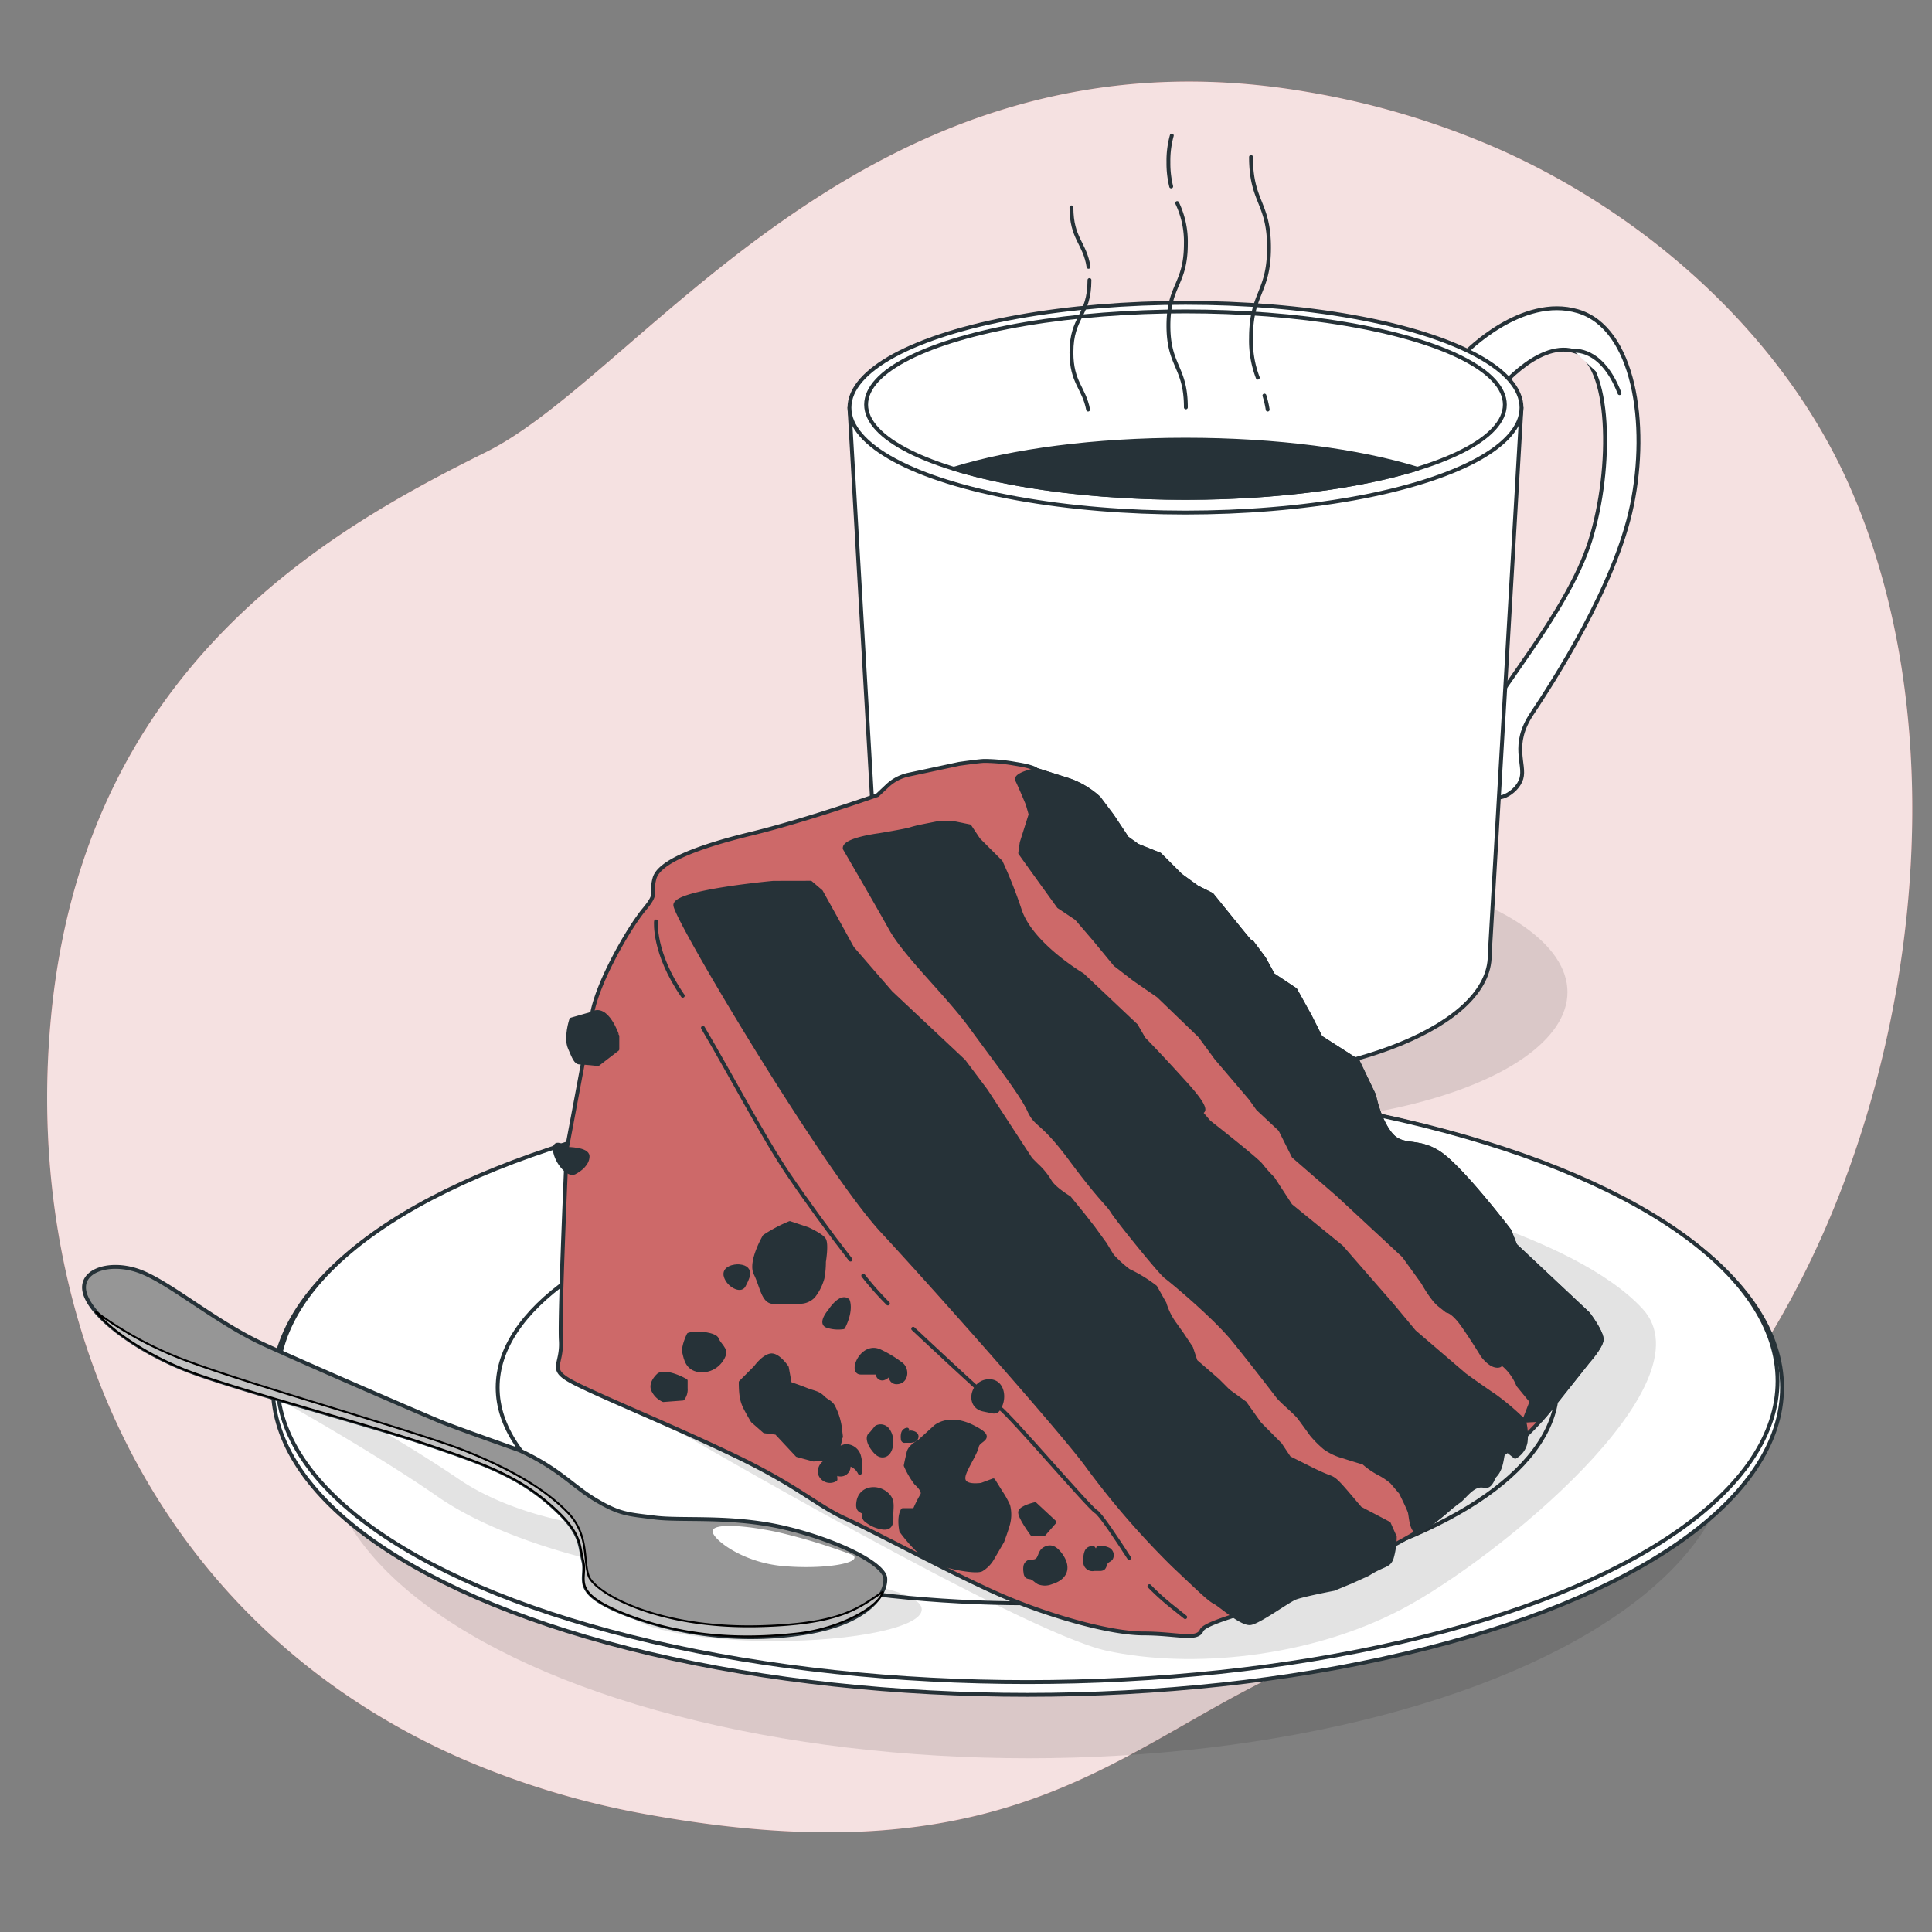 <svg xmlns="http://www.w3.org/2000/svg" viewBox="0 0 500 500"><rect x="0" y="0" width="500" height="500" fill="#808080" stroke="none"/><g id="freepik--background-simple--inject-9"><path d="M467.39,328.68c-20.65,41.64-57.28,84.81-101.84,93.11-67.33,12.54-82.62,68.54-197.48,47.88A216,216,0,0,1,119.17,455,185,185,0,0,1,96.81,443.3c-63.52-39-90-109.64-83.7-179.07C21.33,172.91,84.87,137.31,125.79,117S225.05,4.42,338.13,23.76A209.37,209.37,0,0,1,388.4,38.81c36.73,16.44,72.26,46.71,90,86.4q2,4.47,3.74,9.1C504.86,194.56,495.54,271.91,467.39,328.68Z" style="fill:#CD6969"></path><path d="M467.39,328.68c-20.65,41.64-57.28,84.81-101.84,93.11-67.33,12.54-82.62,68.54-197.48,47.88A216,216,0,0,1,119.17,455,185,185,0,0,1,96.81,443.3c-63.52-39-90-109.64-83.7-179.07C21.33,172.91,84.87,137.31,125.79,117S225.05,4.42,338.13,23.76A209.37,209.37,0,0,1,388.4,38.81c36.73,16.44,72.26,46.71,90,86.4q2,4.47,3.74,9.1C504.86,194.56,495.54,271.91,467.39,328.68Z" style="fill:#fff;opacity:0.8"></path></g><g id="freepik--Mug--inject-9"><ellipse cx="320.91" cy="256.76" rx="84.75" ry="34.09" style="opacity:0.11"></ellipse><path d="M379.19,91.35s14.57-15.12,29.15-10.8,18.35,29.15,14,50.2-20.51,45.88-25.91,54-1.62,13-2.7,16.73-7,7-8.1,3.24-3.23-10.8-1.61-17.27,21.59-28.61,27.52-47.5,5.4-46.43-4.31-49.12-20.52,11.33-20.52,11.33Z" style="fill:#fff;stroke:#263238;stroke-linecap:round;stroke-linejoin:round"></path><path d="M407.26,90.81s7.25-1.08,11.87,10.94" style="fill:#fff;stroke:#263238;stroke-linecap:round;stroke-linejoin:round"></path><path d="M393.76,105.51H219.84L228,247h0c0,.09,0,.18,0,.28,0,17.86,35.27,32.33,78.77,32.33s78.77-14.47,78.77-32.33c0-.1,0-.19,0-.28h0Z" style="fill:#fff;stroke:#263238;stroke-linecap:round;stroke-linejoin:round"></path><ellipse cx="306.8" cy="105.51" rx="86.96" ry="27.14" style="fill:#fff;stroke:#263238;stroke-linecap:round;stroke-linejoin:round"></ellipse><ellipse cx="306.8" cy="104.72" rx="82.65" ry="24.13" style="fill:#fff;stroke:#263238;stroke-linecap:round;stroke-linejoin:round"></ellipse><path d="M246.84,121.32c15.06,4.64,36.34,7.53,60,7.53s44.9-2.89,60-7.53c-15.07-4.64-36.35-7.53-60-7.53S261.9,116.68,246.84,121.32Z" style="fill:#263238;stroke:#263238;stroke-linecap:round;stroke-linejoin:round"></path><path d="M281.71,69.06c-.95-6.19-4.42-7.29-4.42-15.39" style="fill:none;stroke:#263238;stroke-linecap:round;stroke-linejoin:round"></path><path d="M281.6,106c-1.07-5.65-4.31-7-4.31-14.76,0-9.38,4.66-9.38,4.66-18.76" style="fill:none;stroke:#263238;stroke-linecap:round;stroke-linejoin:round"></path><path d="M325.51,97.74a26.68,26.68,0,0,1-1.75-10.24c0-11.72,4.66-11.72,4.66-23.43s-4.66-11.72-4.66-23.44" style="fill:none;stroke:#263238;stroke-linecap:round;stroke-linejoin:round"></path><path d="M328.07,106a23.37,23.37,0,0,0-.84-3.62" style="fill:none;stroke:#263238;stroke-linecap:round;stroke-linejoin:round"></path><path d="M304.65,52.55a23.23,23.23,0,0,1,2.25,10.57c0,10.58-4.51,10.58-4.51,21.16s4.51,10.58,4.51,21.15" style="fill:none;stroke:#263238;stroke-linecap:round;stroke-linejoin:round"></path><path d="M303.26,35.08a24.31,24.31,0,0,0-.87,6.89,24.92,24.92,0,0,0,.71,6.28" style="fill:none;stroke:#263238;stroke-linecap:round;stroke-linejoin:round"></path></g><g id="freepik--Cake--inject-9"><ellipse cx="266.16" cy="372.98" rx="182.12" ry="82.06" style="opacity:0.11"></ellipse><ellipse cx="265.9" cy="359.09" rx="195.29" ry="79.54" style="fill:#fff;stroke:#263238;stroke-linecap:round;stroke-linejoin:round"></ellipse><ellipse cx="265.9" cy="357.43" rx="194.13" ry="77.89" style="fill:#fff;stroke:#263238;stroke-linecap:round;stroke-linejoin:round"></ellipse><ellipse cx="265.9" cy="359.09" rx="137.11" ry="55.84" style="fill:#fff;stroke:#263238;stroke-linecap:round;stroke-linejoin:round"></ellipse><path d="M174.61,369.92s90,52.55,111.74,57.28,52.55,1.9,76.7-10.89,80-58.23,62-77.64-66.76-29.83-66.76-29.83Z" style="opacity:0.11"></path><path d="M227.09,205.77s-18.46,6.54-32.7,10-23.85,7.31-25,11.54,1.15,3.46-2.7,8.08-11.92,18.47-13.46,26.93-6.54,35-6.54,35-1.93,43.09-1.54,49.63-3.46,7.31,3.08,10.77,24.62,10.77,41.55,18.85,21.54,13.08,29.23,16.54,29.63,15.39,41.55,20.39,26.93,9.23,35.4,9.23,13.85,1.93,15-.76,20.39-6.55,28.85-11.16,24.62-12.31,31.55-17.31,12.7-13.85,18.85-18.09,11.93-11.92,11.93-11.92L411,352.34s3.08-3.46,3.47-5.38S411,340,411,340l-18.85-17.7-1.53-3.84s-12.32-16.16-18.09-20-9.61-1.15-12.69-5-4.23-10-4.23-10l-4.24-8.85-9.61-6.15-2.7-5.39-3.84-6.93-5.77-3.84-2.31-4.23L324,243.85s2.69,3.85-3.85-4.23l-6.54-8.08h0l-3.84-1.92-4.24-3.08-5.38-5.38-5.77-2.31-2.7-1.93-3.84-5.77-3.46-4.61a22.41,22.41,0,0,0-7.7-4.62l-8.46-2.69s-.39-.77-5.39-1.54a47.62,47.62,0,0,0-8.08-.77c-1.15,0-6.54.77-6.54.77l-13.09,2.8a11.46,11.46,0,0,0-5.37,2.78Z" style="fill:#CD6969;stroke:#263238;stroke-linecap:round;stroke-linejoin:round"></path><path d="M223.41,330.13a78,78,0,0,0,6.38,7.21" style="fill:none;stroke:#263238;stroke-linecap:round;stroke-linejoin:round"></path><path d="M181.92,266c7.11,12,15.69,28.43,22.09,37.88,4.58,6.75,10.76,15.24,16.1,22.1" style="fill:none;stroke:#263238;stroke-linecap:round;stroke-linejoin:round"></path><path d="M169.77,238.47s-.77,8.08,6.93,19.23" style="fill:none;stroke:#263238;stroke-linecap:round;stroke-linejoin:round"></path><path d="M297.47,410.5a65.53,65.53,0,0,0,5.41,4.93l3.85,3.08" style="fill:none;stroke:#263238;stroke-linecap:round;stroke-linejoin:round"></path><path d="M236.33,343.88s18.85,17.7,22.31,20.39,23.08,25.77,25,26.93c1.19.71,5.49,7.2,8.58,12" style="fill:none;stroke:#263238;stroke-linecap:round;stroke-linejoin:round"></path><path d="M200.16,228.47s-25.39,2.3-25.39,5.77,38.86,68.47,53.48,84.25,46.93,52.32,53.09,60.78a214.58,214.58,0,0,0,22.31,25.78c6.54,6.15,9.23,8.85,10.77,9.62s6.93,5.77,9.24,5.38,9.61-5.77,11.54-6.54,10-2.31,10-2.31l4.62-1.92,4.23-1.92c4.23-2.7,5.38-1.93,6.15-4.24a20.22,20.22,0,0,0,.77-5.38l-1.54-3.46-7.31-3.85s1.54,1.92-2.69-3.08-4.23-4.62-6.15-5.38S339,380,339,380l-5.38-2.69-2.31-3.46L326,368.5l-3.84-5.39L317.88,360l-2.69-2.7-5.77-5-1.15-3.46L306,345.42l-1.92-2.7a17.49,17.49,0,0,1-2.7-5.38L299,333.11a37.31,37.31,0,0,0-6.92-4.24,31.63,31.63,0,0,1-4.23-3.84C287.11,323.87,286,322,286,322l-3.07-4.23-2.7-3.46L276.72,310s-3.85-2.3-5-4.23a18.45,18.45,0,0,0-3.46-4.23L266.72,300l-11.54-17.7-5.77-7.69-18.85-17.7-10-11.54-4.23-7.69-3.85-6.93-2.69-2.3Z" style="fill:#263238;stroke:#263238;stroke-linecap:round;stroke-linejoin:round"></path><path d="M218.63,219.62s8.08,13.85,11.93,20.77,14.61,16.93,20.77,25.39,13.08,17.31,15,21.55,3.08,2.3,10.78,12.69,9.61,11.54,10.77,13.47,12.31,15.77,13.85,16.92S314.42,340.8,319.42,347s10,12.69,11.16,14.23,4.62,4.23,5.77,5.77,3.08,4.23,3.08,4.23a27,27,0,0,0,3.46,3.47,15.18,15.18,0,0,0,5,2.3c2.31.77,5,1.54,5,1.54a20.94,20.94,0,0,0,3.85,2.7,17.24,17.24,0,0,1,3.46,2.3l2.31,2.7s1.92,3.84,2.31,5,.38,6.92,3.46,4.61,8.08-6.54,9.23-7.3,2.7-3.08,4.62-3.85,2.69.77,3.85-1.16-1.16.77,1.15-1.92,1.16-7.69,3.08-6.16l1.92,1.54a5.39,5.39,0,0,0,2.7-3.84,14.78,14.78,0,0,0-.39-5.39,64,64,0,0,0-7.69-6.54c-3.46-2.31-7.7-5.39-7.7-5.39L366,344.65l-5.77-6.93-13.08-15L334,312,329.43,305a39.23,39.23,0,0,1-3.08-3.46c-1.16-1.54-13.47-11.16-13.47-11.16l-2.3-2.69s3.46.77-3.47-6.92S296,268.86,296,268.86L294,265.4l-13.85-13.08s-13.08-7.7-16.15-16.55a119.8,119.8,0,0,0-5-12.69l-5.77-5.77-2.3-3.46-3.85-.77h-4.62l-3.85.77a31.13,31.13,0,0,0-3.07.77c-1.16.38-8.08,1.53-8.08,1.53S218.24,217.31,218.63,219.62Z" style="fill:#263238;stroke:#263238;stroke-linecap:round;stroke-linejoin:round"></path><path d="M263.26,201.92c.77,1.54,2.69,6.16,2.69,6.16l.77,2.69-2.31,7.31-.38,2.69,1.92,2.69L269,227.7l5,6.92,4.61,3.08,4.62,5.38,5.39,6.54,5,3.85,6.15,4.23,10.78,10.39,4.23,5.77,8.85,10.39,1.92,2.69,5.77,5.39,3.46,6.92,11.54,10L363.28,325l5,6.92s2.31,4.23,4.23,5.77l1.93,1.54s1.54,0,4.23,3.85,5,7.69,5,7.69,1.92,2.7,3.85,2.7-.39-1.93,1.92,0a13.52,13.52,0,0,1,3.46,5l3.47,4.23-1.93,5s2.4-.2,4.32-.17c2.05-2.29,3.38-4.06,3.38-4.06L411,352.34s3.08-3.46,3.47-5.38S411,340,411,340l-18.85-17.7-1.53-3.84s-12.32-16.16-18.09-20-9.61-1.15-12.69-5-4.23-10-4.23-10l-4.24-8.85-9.61-6.15-2.7-5.39-3.84-6.93-5.77-3.84-2.31-4.23L324,243.85s2.69,3.85-3.85-4.23l-6.54-8.08-3.84-1.92-4.24-3.08-5.38-5.38-5.77-2.31-2.7-1.93-3.84-5.77-3.47-4.61a22.33,22.33,0,0,0-7.69-4.62l-8.46-2.69S262.49,200.38,263.26,201.92Z" style="fill:#263238;stroke:#263238;stroke-linecap:round;stroke-linejoin:round"></path><path d="M197.85,320s-3.84,6.54-2.3,9.61,1.92,6.93,4.23,7.31a43.19,43.19,0,0,0,7.31,0,4.76,4.76,0,0,0,3.46-1.53,13.18,13.18,0,0,0,2.31-4.62,23.12,23.12,0,0,0,.38-4.23s.77-4.62,0-5.77-4.23-2.7-4.23-2.7l-4.61-1.54A37.73,37.73,0,0,0,197.85,320Z" style="fill:#263238;stroke:#263238;stroke-linecap:round;stroke-linejoin:round"></path><path d="M214.78,339.26s-2.69,3.08-.77,3.85a9,9,0,0,0,4.23.38c2.31-4.61,1.16-6.92,1.16-6.92C217.48,335,214.78,339.26,214.78,339.26Z" style="fill:#263238;stroke:#263238;stroke-linecap:round;stroke-linejoin:round"></path><path d="M203.63,353.88s-2.31-3.46-4.24-3.08-3.84,3.08-3.84,3.08l-3.85,3.85c0,3.46.38,5,1.15,6.54s1.93,3.46,1.93,3.46l3.07,2.69,3.08.39,5.39,5.77,4.23,1.15,5.39-.38s1.54-3.85,1.54-5.39.38,1.54,0-1.54a16.69,16.69,0,0,0-1.93-6.54c-.77-1.15-1.54-1.15-2.69-2.3s-2.31-1.16-4.23-1.93-4.23-1.54-4.23-1.54Z" style="fill:#263238;stroke:#263238;stroke-linecap:round;stroke-linejoin:round"></path><path d="M242.1,369.27l-4.24,3.85s-2.3,1.15-2.69,2.69-.77,3.46-.77,3.46a21.88,21.88,0,0,0,2.7,4.62s2.3,1.92,1.53,3.08a33.24,33.24,0,0,0-1.92,3.84h-3.08c-1.15,1.93-.38,5.39-.38,5.39s3.85,5.39,7.31,7.31S252.48,407,254,406.2a8.14,8.14,0,0,0,2.7-2.69l2.69-4.62s1.15-3.08,1.54-4.61a9.47,9.47,0,0,0,0-4.62A22.65,22.65,0,0,0,259,386.2l-1.92-3.08L254,384.27q-5.19.59-4.61-2.3c.38-1.93,3.07-5.78,3.46-7.7s5-1.92-1.16-5S242.1,369.27,242.1,369.27Z" style="fill:#263238;stroke:#263238;stroke-linecap:round;stroke-linejoin:round"></path><path d="M267.87,389.27s-3.46.77-3.84,1.93S267.1,397,267.1,397h3.08l2.69-3.08Z" style="fill:#263238;stroke:#263238;stroke-linecap:round;stroke-linejoin:round"></path><path d="M170.54,355.8s-2.31,1.93-1.54,3.85a5.25,5.25,0,0,0,2.69,2.69l5-.38a3.89,3.89,0,0,0,.77-2.69v-1.93h0S172.85,354.65,170.54,355.8Z" style="fill:#263238;stroke:#263238;stroke-linecap:round;stroke-linejoin:round"></path><path d="M178.23,345.42s-1.53,3.08-1.15,4.61.77,4.62,4.62,4.62,5.77-3.46,5.77-4.62-1.54-2.3-1.93-3.46S180.54,344.65,178.23,345.42Z" style="fill:#263238;stroke:#263238;stroke-linecap:round;stroke-linejoin:round"></path><path d="M191.31,327.72c-1.14-.11-4.23.39-3.46,2.69s3.85,3.85,4.62,2.31S195.16,328.11,191.31,327.72Z" style="fill:#263238;stroke:#263238;stroke-linecap:round;stroke-linejoin:round"></path><path d="M146.69,297.33s-3.46-2.69-3.08.38,3.46,6.54,5,5.77,3.46-2.3,3.46-4.23S146.69,297.33,146.69,297.33Z" style="fill:#263238;stroke:#263238;stroke-linecap:round;stroke-linejoin:round"></path><path d="M153.23,262.32l-5.39,1.54s-1.54,4.62-.38,7.31S149,275,150.15,275s4.62.38,4.62.38l5-3.85v-3.46S157.08,260,153.23,262.32Z" style="fill:#263238;stroke:#263238;stroke-linecap:round;stroke-linejoin:round"></path><path d="M225.47,371.05c-1.18.65-.55,2.45.22,3.56s1.65,2.18,2.89,2.06c1.56-.14,2.17-2.13,2.09-3.7a4.85,4.85,0,0,0-1-3,2.27,2.27,0,0,0-2.85-.57Z" style="fill:#263238;stroke:#263238;stroke-linecap:round;stroke-linejoin:round"></path><path d="M214.44,378.05a2.81,2.81,0,0,0-2.15,3.56,2.71,2.71,0,0,0,3.93,1.26,11.23,11.23,0,0,1,0-1.74,2.08,2.08,0,0,0,3.3-2.27,4.2,4.2,0,0,1,3,2.33,10.16,10.16,0,0,0-.26-4.53,3.46,3.46,0,0,0-3.49-2.4c-.68.12-1.29.5-1.95.67a18.15,18.15,0,0,1-2.86.11c-1,.08-2,.61-2.15,1.56Z" style="fill:#263238;stroke:#263238;stroke-linecap:round;stroke-linejoin:round"></path><path d="M222.77,355.23h4.07a.42.42,0,0,1,.33.1.55.55,0,0,1,0,.36,1.16,1.16,0,0,0,1.38,1.05,2.49,2.49,0,0,0,1.54-1.18c.43.08.4.69.5,1.12a1.46,1.46,0,0,0,1.42,1.06c2.63,0,2.91-3.27,1.31-4.62a30.41,30.41,0,0,0-5.53-3.38C223.15,347.48,219.88,355.24,222.77,355.23Z" style="fill:#263238;stroke:#263238;stroke-linecap:round;stroke-linejoin:round"></path><path d="M267.37,404.1a4.34,4.34,0,0,0-1.09.11,1.56,1.56,0,0,0-.93,1.22,4.73,4.73,0,0,0,.06,1.59,1.29,1.29,0,0,0,.46,1,2.34,2.34,0,0,0,.75.17c.87.16,1.46,1,2.25,1.38a4.42,4.42,0,0,0,3.2-.05c4.27-1.3,4.69-4.42,2-7.66-1-1.17-2.09-1.86-3.59-1.08C268.68,401.68,269.52,403.94,267.37,404.1Z" style="fill:#263238;stroke:#263238;stroke-linecap:round;stroke-linejoin:round"></path><path d="M283,400.69a1.53,1.53,0,0,0-1.81.87,4.54,4.54,0,0,0-.29,2.17,1.89,1.89,0,0,0,2.27,2.33l1.5,0a1.6,1.6,0,0,0,.72-.14c.54-.31.52-1.1.89-1.6s.9-.57,1.23-1a1.67,1.67,0,0,0-.65-2.32,4.85,4.85,0,0,0-2.65-.42" style="fill:#263238;stroke:#263238;stroke-linecap:round;stroke-linejoin:round"></path><path d="M254.53,364.8l2.13.44a1.85,1.85,0,0,0,1.14,0,1.62,1.62,0,0,0,.64-.63c1.9-2.85,1-7.83-3.24-7.09C251.47,358.18,250.39,363.94,254.53,364.8Z" style="fill:#263238;stroke:#263238;stroke-linecap:round;stroke-linejoin:round"></path><path d="M234.77,370a1.27,1.27,0,0,0-1.05.92,3.81,3.81,0,0,0-.07,1.47.46.46,0,0,0,.59.51h1a3.16,3.16,0,0,0,1.3-.18,1.07,1.07,0,0,0,.68-1c-.08-.73-1-1-1.72-1" style="fill:#263238;stroke:#263238;stroke-linecap:round;stroke-linejoin:round"></path><path d="M222.15,388.65c-.12.75-.19,1.66.4,2.15.43.35,1.16.49,1.18,1a3.5,3.5,0,0,1-.13.56,1.42,1.42,0,0,0,.67,1.16,8.69,8.69,0,0,0,3.93,1.78c2.73.48,2.52-1.55,2.5-3.49,0-1.63.42-3.24-.73-4.62C227.59,384.37,222.76,384.78,222.15,388.65Z" style="fill:#263238;stroke:#263238;stroke-linecap:round;stroke-linejoin:round"></path></g><g id="freepik--Spoon--inject-9"><g style="opacity:0.11"><path d="M71.84,361.94S97,376,113.3,387.34,154.76,404,154.76,404l-3.21-9.34s-19-2.34-33-12a346.58,346.58,0,0,0-30.07-18.11Z"></path><ellipse cx="200.46" cy="416.53" rx="38.09" ry="8.18"></ellipse></g><path d="M134.39,375.32s-15.69-5.52-20-7.26S81.22,353.82,68.44,348s-25-16.55-32.83-19.17-16,.29-13.36,6.68,13.94,14.24,25.56,18.89S96.33,368.93,110,373.58s23.25,7.84,32,15.4,7.84,10.46,9,15.1-3.78,7.85,11,13.66a90.61,90.61,0,0,0,45.95,4.93c17.29-2.7,21.45-10.45,21.16-14.23s-12.5-9.88-26.15-13.07-26.44-1.74-33.41-2.62-9.11-.83-15.33-4.54S144.93,380.21,134.39,375.32Z" style="fill:#969696;stroke:#263238;stroke-linecap:round;stroke-linejoin:round"></path><path d="M196.79,420.85c-27,.75-42.92-8.81-44.42-12.93s.18-10.68-5.44-16.49-14.19-11-26.37-15.88-53.41-16.46-71.22-23a95.49,95.49,0,0,1-24.6-13.1c4.6,5.45,13.74,11.24,23.07,15,11.62,4.64,48.52,14.52,62.17,19.17s23.25,7.84,32,15.4,7.84,10.46,9,15.1-3.78,7.85,11,13.66,29.57,6.6,44.11,5c11.14-1.19,21.32-6.82,22.38-10.81C222.21,416.08,217.86,420.27,196.79,420.85Z" style="fill:#c2c2c2;stroke:#000;stroke-linecap:round;stroke-linejoin:round;stroke-width:0.5px"></path><path d="M220.78,402.48a150.91,150.91,0,0,0-19.68-6c-9-1.88-16.68-2.25-16.68-.19s7.68,8.06,18.18,9S223.22,404.55,220.78,402.48Z" style="fill:#fff"></path></g></svg>
